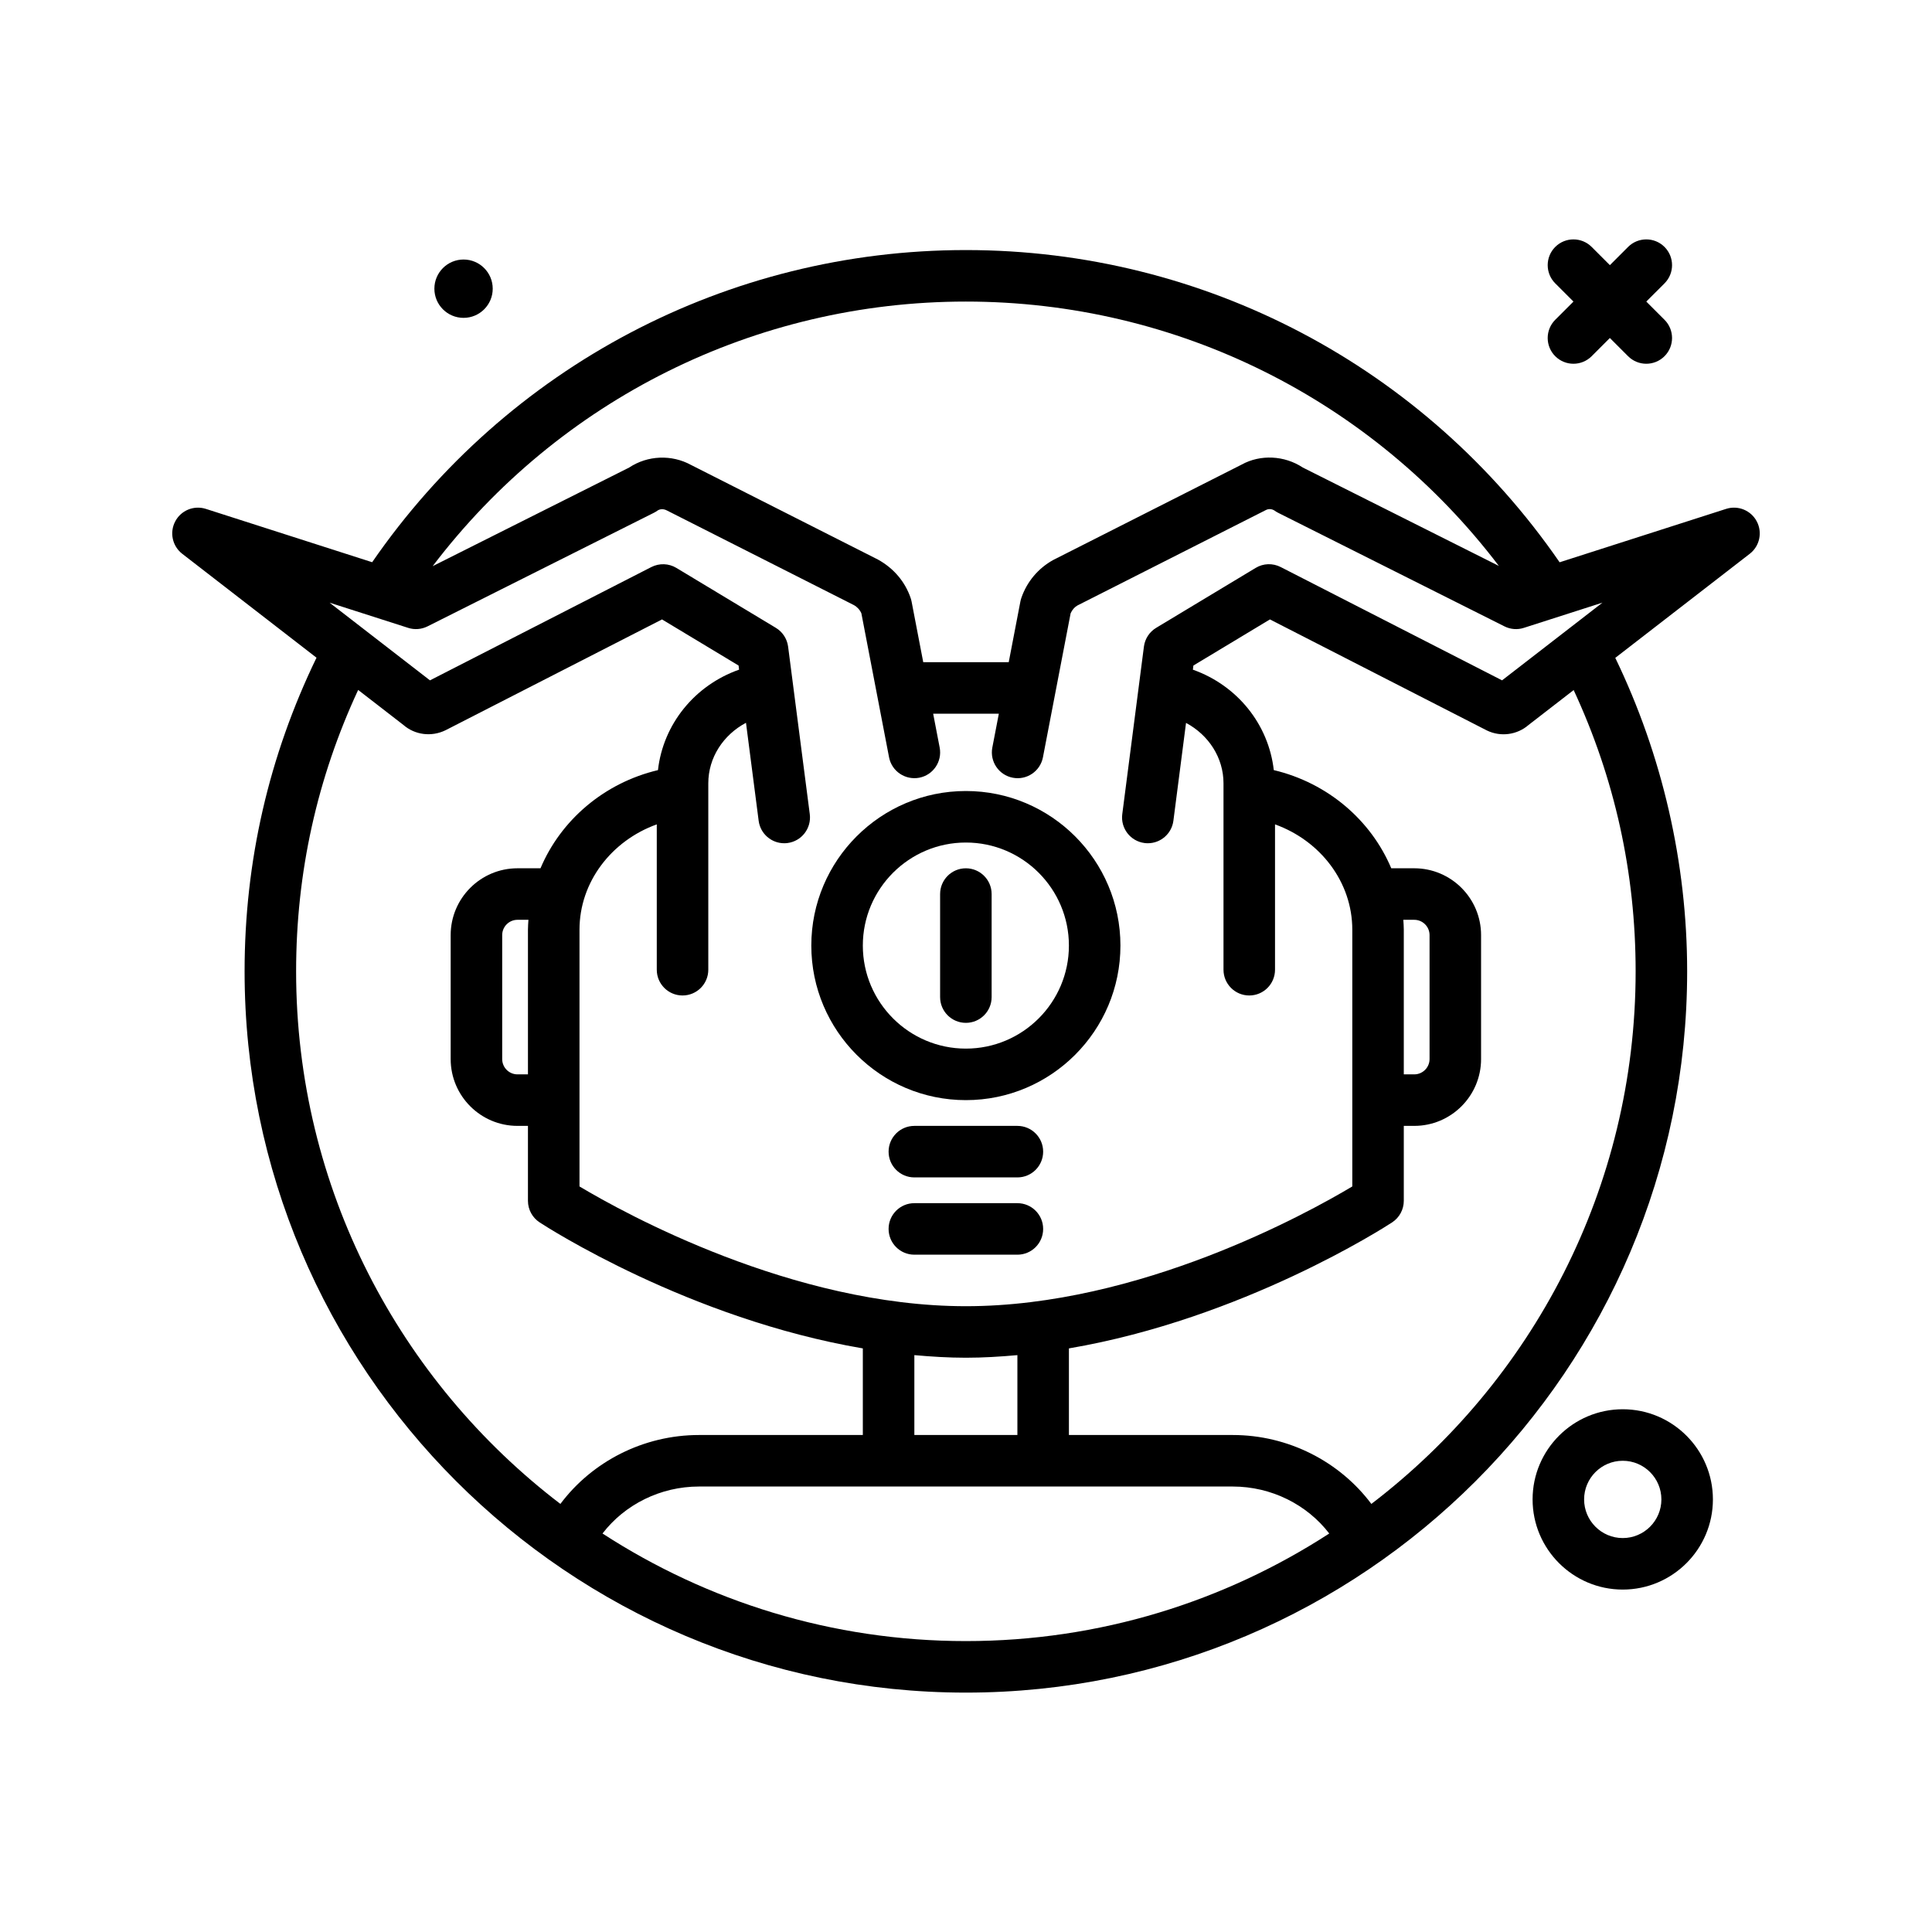 <svg id="monster30" enable-background="new 0 0 300 300" height="512" viewBox="0 0 300 300" width="512" xmlns="http://www.w3.org/2000/svg"><g><path d="m71.98 49.357c2.501 0 4.529-2.028 4.529-4.529 0-2.502-2.028-4.53-4.529-4.53s-4.529 2.028-4.529 4.53 2.028 4.529 4.529 4.529z"/><path d="m241.496 55.312c.781.781 1.805 1.172 2.828 1.172s2.047-.391 2.828-1.172l2.828-2.828 2.828 2.828c.781.781 1.805 1.172 2.828 1.172s2.047-.391 2.828-1.172c1.562-1.562 1.562-4.094 0-5.656l-2.828-2.828 2.829-2.828c1.562-1.562 1.562-4.094 0-5.656s-4.094-1.562-5.656 0l-2.828 2.828-2.828-2.828c-1.562-1.562-4.094-1.562-5.656 0s-1.562 4.094 0 5.656l2.828 2.828-2.828 2.828c-1.563 1.563-1.563 4.094-.001 5.656z"/><path d="m251.98 218.828c-7.719 0-14 6.281-14 14s6.281 14 14 14 14-6.281 14-14-6.281-14-14-14zm0 20c-3.309 0-6-2.691-6-6s2.691-6 6-6 6 2.691 6 6-2.691 6-6 6z"/><path d="m272.793 80.965c-.906-1.717-2.906-2.539-4.762-1.945l-25.854 8.291c-20.964-30.391-55.185-48.482-92.197-48.482-37 0-71.229 18.088-92.191 48.472l-25.82-8.281c-1.863-.594-3.859.229-4.762 1.945-.906 1.719-.445 3.838 1.09 5.027l20.85 16.136c-7.382 15.234-11.166 31.594-11.166 48.7 0 61.758 50.242 112 112 112s112-50.242 112-112c0-16.857-3.88-33.602-11.16-48.675l20.883-16.161c1.534-1.189 1.995-3.308 1.089-5.027zm-122.813-34.137c32.731 0 63.126 15.223 82.762 41.048l-30.434-15.272c-2.867-1.895-6.602-2.066-9.504-.463l-29.258 14.812c-2.332 1.287-4.094 3.383-4.953 5.9-.059.176-.109.355-.145.537l-1.814 9.438h-13.273l-1.814-9.438c-.035-.182-.086-.361-.145-.537-.859-2.516-2.617-4.609-5.078-5.967l-29.012-14.684c-3.02-1.658-6.762-1.498-9.621.402l-30.507 15.309c19.638-25.846 50.06-41.085 82.796-41.085zm-86.605 50.666c.996.324 2.078.236 3.016-.234l35.133-17.629c.191-.096.375-.205.547-.33.309-.221.855-.373 1.512-.023l29 14.678c.527.291.938.742 1.172 1.283l4.297 22.355c.418 2.168 2.516 3.578 4.684 3.172 2.172-.416 3.59-2.514 3.176-4.684l-1.01-5.254h10.196l-1.01 5.254c-.414 2.17 1.004 4.268 3.176 4.684 2.164.42 4.266-1.002 4.684-3.172l4.297-22.355c.234-.541.633-.984 1.047-1.215l29.246-14.809c.535-.295 1.082-.135 1.398.088.172.125.352.234.543.328l35.129 17.629c.938.471 2.02.559 3.016.234l12.207-3.914-15.59 12.064-34.375-17.594c-1.234-.629-2.703-.586-3.887.135l-15.445 9.303c-1.047.629-1.75 1.703-1.906 2.914l-3.363 26.025c-.281 2.189 1.266 4.195 3.457 4.479.172.023.348.033.516.033 1.98 0 3.703-1.471 3.965-3.488l1.963-15.2c3.509 1.876 5.818 5.405 5.818 9.38v28.947c0 2.209 1.789 4 4 4s4-1.791 4-4v-22.568c7.047 2.534 12 8.964 12 16.349v39.873c-6.977 4.168-33.074 18.596-60 18.596s-53.023-14.428-60-18.596v-39.873c0-7.382 4.953-13.815 12-16.35v22.569c0 2.209 1.789 4 4 4s4-1.791 4-4v-28.947c0-3.985 2.325-7.522 5.853-9.395l1.968 15.217c.262 2.016 1.984 3.486 3.965 3.486.168 0 .344-.01.516-.033 2.191-.283 3.738-2.289 3.457-4.48l-3.367-26.025c-.16-1.211-.859-2.283-1.906-2.912l-15.441-9.303c-1.188-.717-2.652-.76-3.887-.135l-34.375 17.594-15.591-12.063zm78.605 125.334v-12.404c2.645.237 5.308.404 8 .404s5.355-.167 8-.404v12.404zm-60-56h-1.625c-1.309 0-2.375-1.066-2.375-2.377v-19.246c0-1.311 1.066-2.377 2.375-2.377h1.699c-.032.509-.074 1.016-.074 1.531zm-36-16c0-15.317 3.264-29.986 9.634-43.695l7.03 5.441c1.777 1.547 4.344 1.887 6.535.82l33.621-17.209 11.883 7.158.083.641c-6.91 2.436-11.789 8.48-12.598 15.601-8.368 1.985-15.091 7.775-18.239 15.243h-3.574c-5.723 0-10.375 4.654-10.375 10.377v19.246c0 5.723 4.652 10.377 10.375 10.377h1.625v11.637c0 1.348.68 2.605 1.809 3.346 1.098.719 23.192 14.974 50.191 19.569v13.449h-25.441c-8.599 0-16.585 4.105-21.521 10.701-24.919-19.018-41.038-49.007-41.038-82.702zm47.577 87.295c3.453-4.498 8.995-7.295 14.982-7.295h82.883c5.987 0 11.529 2.797 14.982 7.295-16.266 10.55-35.633 16.705-56.423 16.705s-40.158-6.155-56.424-16.705zm160.423-87.295c0 33.695-16.118 63.684-41.037 82.701-4.937-6.596-12.922-10.701-21.521-10.701h-25.442v-13.449c26.999-4.595 49.094-18.85 50.191-19.569 1.129-.74 1.809-1.998 1.809-3.346v-11.637h1.625c5.723 0 10.375-4.654 10.375-10.377v-19.246c0-5.723-4.652-10.377-10.375-10.377h-3.572c-3.147-7.47-9.87-13.259-18.241-15.245-.807-7.116-5.668-13.152-12.563-15.594l.083-.646 11.883-7.158 33.695 17.246c2.133 1.035 4.691.686 6.461-.855l7.006-5.421c6.365 13.695 9.623 28.358 9.623 43.674zm-36.074-8h1.699c1.309 0 2.375 1.066 2.375 2.377v19.246c0 1.311-1.066 2.377-2.375 2.377h-1.625v-22.469c0-.515-.042-1.022-.074-1.531z"/><path d="m149.98 170.828c13.234 0 24-10.766 24-24s-10.766-24-24-24-24 10.766-24 24 10.766 24 24 24zm0-40c8.824 0 16 7.178 16 16s-7.176 16-16 16-16-7.178-16-16 7.176-16 16-16z"/><path d="m149.98 158.828c2.211 0 4-1.791 4-4v-16c0-2.209-1.789-4-4-4s-4 1.791-4 4v16c0 2.209 1.79 4 4 4z"/><path d="m157.98 174.828h-16c-2.211 0-4 1.791-4 4s1.789 4 4 4h16c2.211 0 4-1.791 4-4s-1.789-4-4-4z"/><path d="m157.98 186.828h-16c-2.211 0-4 1.791-4 4s1.789 4 4 4h16c2.211 0 4-1.791 4-4s-1.789-4-4-4z"/></g></svg>